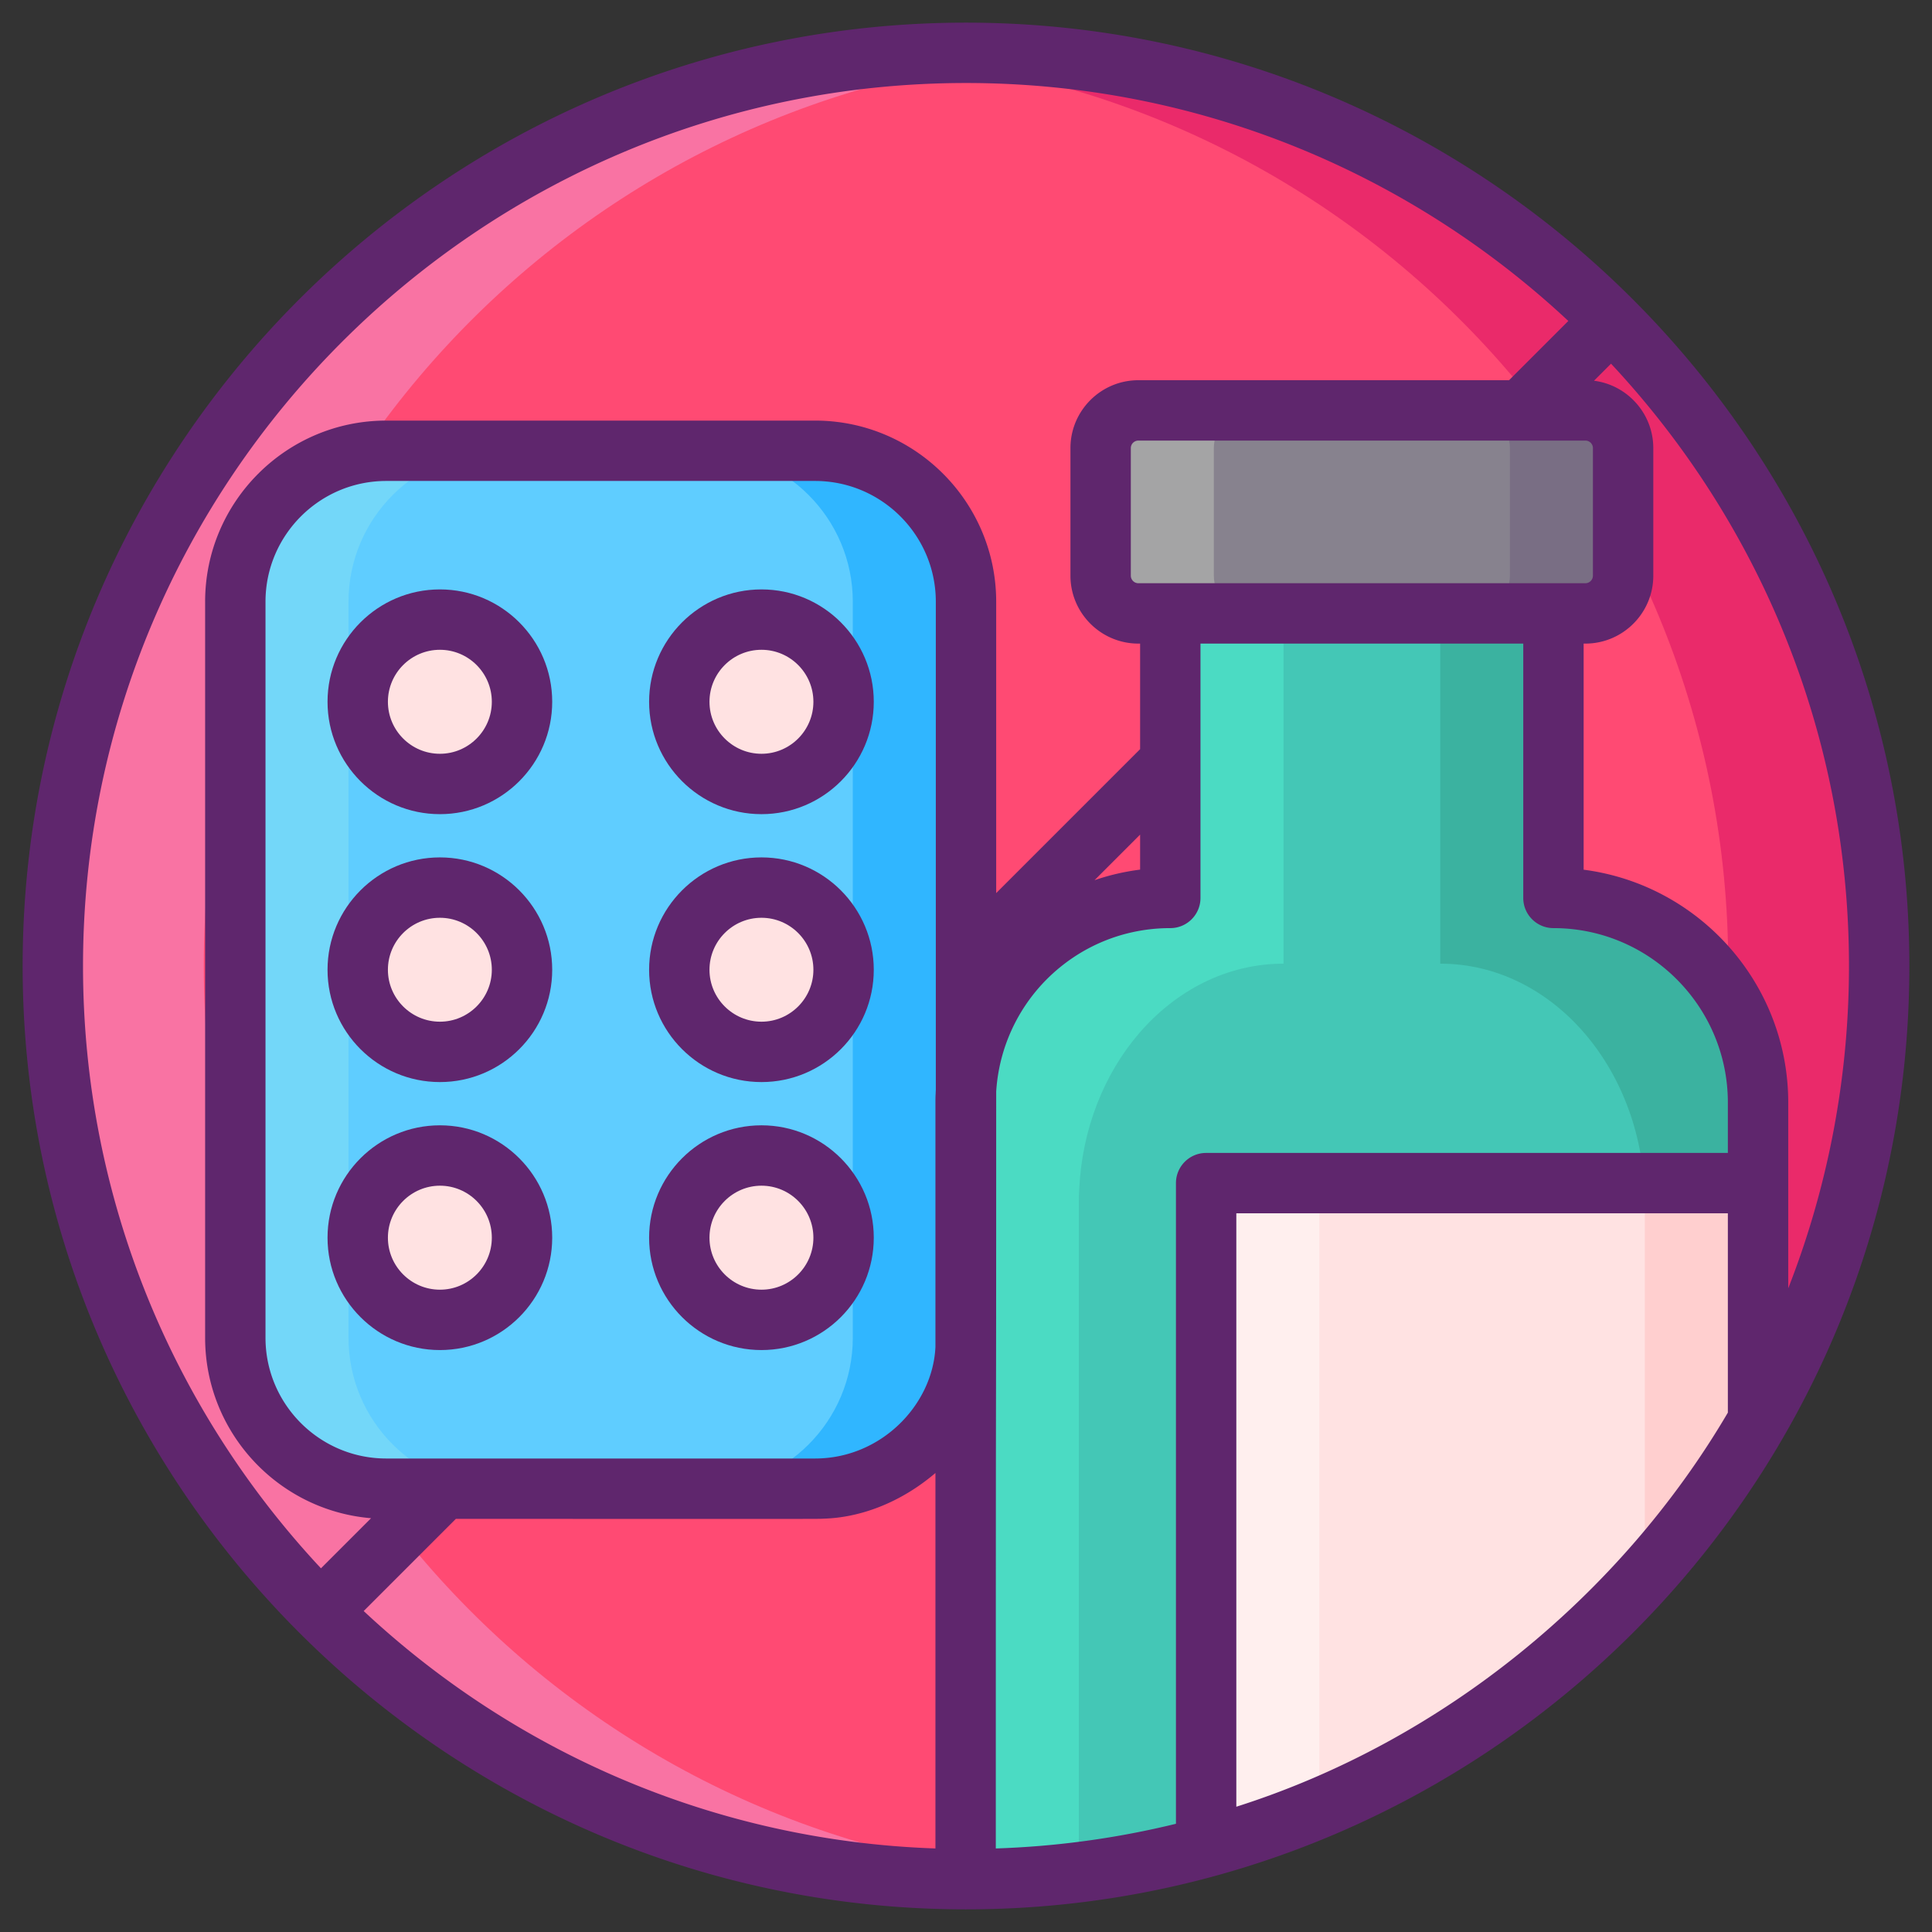 <svg height="512" viewBox="0 0 256 256" width="512" xmlns="http://www.w3.org/2000/svg"><rect x="0" y="0" width="256" height="256" fill="#333333" stroke="none"/><path d="M249 128c0 21.94-5.84 42.52-16.05 60.26-15.76 27.39-41.94 48.03-73.13 56.5-10.14 2.77-20.81 4.24-31.82 4.24h-.05C61.14 248.97 7 194.81 7 128 7 61.17 61.17 7 128 7s121 54.17 121 121z" fill="#ff4a73"/><path d="M249 128c0 21.94-5.84 42.52-16.05 60.26-15.76 27.39-41.94 48.03-73.13 56.5-10.14 2.77-20.81 4.24-31.82 4.24h-.05c-3.34 0-6.66-.14-9.93-.41 7.48-.61 14.77-1.91 21.8-3.83 31.19-8.47 57.37-29.11 73.13-56.5C223.16 170.52 229 149.94 229 128c0-63.46-48.85-115.51-111-120.59 3.3-.27 6.63-.41 10-.41 66.83 0 121 54.17 121 121z" fill="#ea2a6a"/><path d="M138.02 248.59c-3.3.27-6.65.41-10.02.41h-.05C61.14 248.97 7 194.81 7 128 7 61.17 61.17 7 128 7c3.37 0 6.7.14 10 .41C75.85 12.49 27 64.54 27 128c0 63.47 48.86 115.52 111.02 120.59z" fill="#f973a3"/><path d="M232.95 146.1v42.16c-15.76 27.39-41.94 48.03-73.13 56.5-10.14 2.77-20.81 4.24-31.82 4.24h-.05V146.1c0-.52.01-1.03.05-1.54.38-6.88 3.32-13.07 7.89-17.64 4.91-4.9 11.69-7.94 19.18-7.94V67.44h50.77v51.54c14.97 0 27.11 12.14 27.11 27.12z" fill="#44c7b6"/><path d="M108 197.258H51.181c-11.046 0-20-8.954-20-20V79.733c0-11.046 8.954-20 20-20H108c11.046 0 20 8.954 20 20v97.525c0 11.046-8.954 20-20 20z" fill="#5fcdff"/><g fill="#ffe2e2"><circle cx="100.895" cy="164.003" r="10.889"/><circle cx="58.286" cy="164.003" r="10.889"/><circle cx="100.895" cy="128.496" r="10.889"/><circle cx="58.286" cy="128.496" r="10.889"/><circle cx="100.895" cy="92.988" r="10.889"/><circle cx="58.286" cy="92.988" r="10.889"/></g><path d="M128 79.73v97.53c0 11.04-8.95 20-20 20H93c11.05 0 20-8.96 20-20V79.73c0-11.04-8.95-20-20-20h15c11.05 0 20 8.96 20 20z" fill="#30b6ff"/><path d="M66.18 197.26h-15c-11.04 0-20-8.96-20-20V79.73c0-11.04 8.96-20 20-20h15c-11.04 0-20 8.96-20 20v97.53c0 11.04 8.96 20 20 20z" fill="#73d7f9"/><path d="M232.95 146.1v42.16c-4.34 7.55-9.48 14.58-15.29 20.99.1-.19.19-.39.29-.58v-49.28c0-17.51-12.14-31.7-27.11-31.7V67.44h15v51.54c14.97 0 27.11 12.14 27.11 27.12z" fill="#3bb2a0"/><path d="M232.95 156.77v31.49c-15.76 27.39-41.94 48.03-73.13 56.5v-87.99z" fill="#ffe2e2"/><path d="M232.95 156.77v31.49c-4.27 7.42-9.3 14.35-15 20.66v-52.15z" fill="#ffcfcf"/><path d="M174.82 156.77v82.83c-4.85 2.03-9.85 3.76-15 5.16v-87.99z" fill="#ffefee"/><path d="M155.07 67.44h15v60.25c-7.49 0-14.27 3.55-19.18 9.28-4.57 5.34-7.51 12.57-7.89 20.62-.04.59-.05 1.19-.05 1.8v88.69c-4.9.61-9.89.92-14.95.92h-.05V146.1c0-.52.01-1.03.05-1.54.38-6.88 3.32-13.07 7.89-17.64 4.91-4.9 11.69-7.94 19.18-7.94z" fill="#4bdbc3"/><path d="M210.07 81.278h-59.231a5 5 0 0 1-5-5V59.375a5 5 0 0 1 5-5h59.231a5 5 0 0 1 5 5v16.903a5 5 0 0 1-5 5z" fill="#87828e"/><path d="M215.07 59.38v16.9c0 2.76-2.24 5-5 5h-15c2.76 0 5-2.24 5-5v-16.9c0-2.77-2.24-5-5-5h15c2.76 0 5 2.23 5 5z" fill="#796e84"/><path d="M165.84 81.28h-15c-2.76 0-5-2.24-5-5v-16.9c0-2.77 2.24-5 5-5h15c-2.76 0-5 2.23-5 5v16.9c0 2.76 2.24 5 5 5z" fill="#a4a4a5"/><g fill="#5f266d"><path d="M128 3C59.08 3 3 59.07 3 128c0 68.89 56.05 124.97 124.95 125h.05c68.43 0 125-55.491 125-125C253 59.07 196.92 3 128 3zm22.84 74.28c-.55 0-1-.45-1-1v-16.9c0-.56.45-1 1-1h59.23c.55 0 1 .44 1 1v16.9c0 .55-.45 1-1 1h-59.23zM51.18 193.26c-8.82 0-16-7.18-16-16V79.73c0-8.82 7.18-16 16-16H108c8.82 0 16 7.18 16 16v64.7c-.01.16-.02.31-.02.46-.03.46-.03.87-.03 1.21v32.39c-.366 7.69-7.217 14.77-15.95 14.77zM11 128C11 63.49 63.49 11 128 11c30.82 0 58.89 11.98 79.81 31.53l-7.85 7.85h-49.12c-4.96 0-9 4.03-9 9v16.9c0 4.96 4.04 9 9 9h.23v13.99L132 118.34V79.73c0-13.23-10.77-24-24-24H51.18c-13.23 0-24 10.77-24 24v97.53c0 12.55 9.69 22.89 21.99 23.91l-6.64 6.64C22.98 186.89 11 158.82 11 128zm140.07-17.41v4.64c-2.07.26-4.09.73-6.04 1.4zM60.4 201.26c50.634 0 47.852.018 48.73-.03 4.697-.124 10.071-2.005 14.82-6.05v49.75c-29.22-1-55.76-12.76-75.76-31.46zm71.6-56.61c.35-5.62 2.73-10.91 6.71-14.9 4.38-4.37 10.19-6.77 16.36-6.77 2.21 0 4-1.79 4-4v-33.7h42.77v33.7c0 2.21 1.79 4 4 4 12.74 0 23.11 10.37 23.11 23.12v6.67h-69.13c-2.21 0-4 1.79-4 4v84.89a116.2 116.2 0 0 1-23.87 3.27c0-86.027.05-38.551.05-100.28zm31.82 94.75v-78.63h65.13v26.41c-14.1 24.005-37.583 43.47-65.13 52.22zm73.13-93.3c0-15.8-11.84-28.89-27.11-30.86V85.28h.23c4.96 0 9-4.04 9-9v-16.9c0-4.58-3.44-8.37-7.86-8.93l2.26-2.26C233.02 69.11 245 97.18 245 128c0 14.67-2.75 29.18-8.05 42.71V146.1z"/><path d="M115.78 164c0-8.21-6.67-14.89-14.88-14.89S86.01 155.79 86.01 164s6.68 14.89 14.89 14.89 14.88-6.68 14.88-14.89zm-14.88 6.89c-3.8 0-6.89-3.09-6.89-6.89s3.09-6.89 6.89-6.89c3.79 0 6.88 3.09 6.88 6.89s-3.09 6.89-6.88 6.89zM58.29 149.11c-8.21 0-14.89 6.68-14.89 14.89s6.68 14.89 14.89 14.89 14.88-6.68 14.88-14.89-6.67-14.89-14.88-14.89zm0 21.78c-3.8 0-6.89-3.09-6.89-6.89s3.09-6.89 6.89-6.89c3.79 0 6.88 3.09 6.88 6.89s-3.09 6.89-6.88 6.89zM100.9 143.38c8.21 0 14.88-6.67 14.88-14.88s-6.67-14.89-14.88-14.89-14.89 6.68-14.89 14.89 6.68 14.88 14.89 14.88zm0-21.77c3.79 0 6.88 3.09 6.88 6.89 0 3.79-3.09 6.88-6.88 6.88-3.8 0-6.89-3.09-6.89-6.88 0-3.8 3.09-6.89 6.89-6.89zM58.29 113.61c-8.21 0-14.89 6.68-14.89 14.89s6.68 14.88 14.89 14.88 14.88-6.67 14.88-14.88-6.67-14.89-14.88-14.89zm0 21.77c-3.8 0-6.89-3.09-6.89-6.88 0-3.8 3.09-6.89 6.89-6.89 3.79 0 6.88 3.09 6.88 6.89 0 3.79-3.09 6.88-6.88 6.88zM100.9 107.88c8.21 0 14.88-6.68 14.88-14.89S109.11 78.1 100.9 78.1s-14.89 6.68-14.89 14.89 6.68 14.89 14.89 14.89zm0-21.78c3.79 0 6.88 3.09 6.88 6.89s-3.09 6.89-6.88 6.89c-3.8 0-6.89-3.09-6.89-6.89s3.09-6.89 6.89-6.89zM58.29 78.1c-8.21 0-14.89 6.68-14.89 14.89s6.68 14.89 14.89 14.89 14.88-6.68 14.88-14.89S66.5 78.1 58.29 78.1zm0 21.78c-3.8 0-6.89-3.09-6.89-6.89s3.09-6.89 6.89-6.89c3.79 0 6.88 3.09 6.88 6.89s-3.09 6.89-6.88 6.89z"/></g></svg>